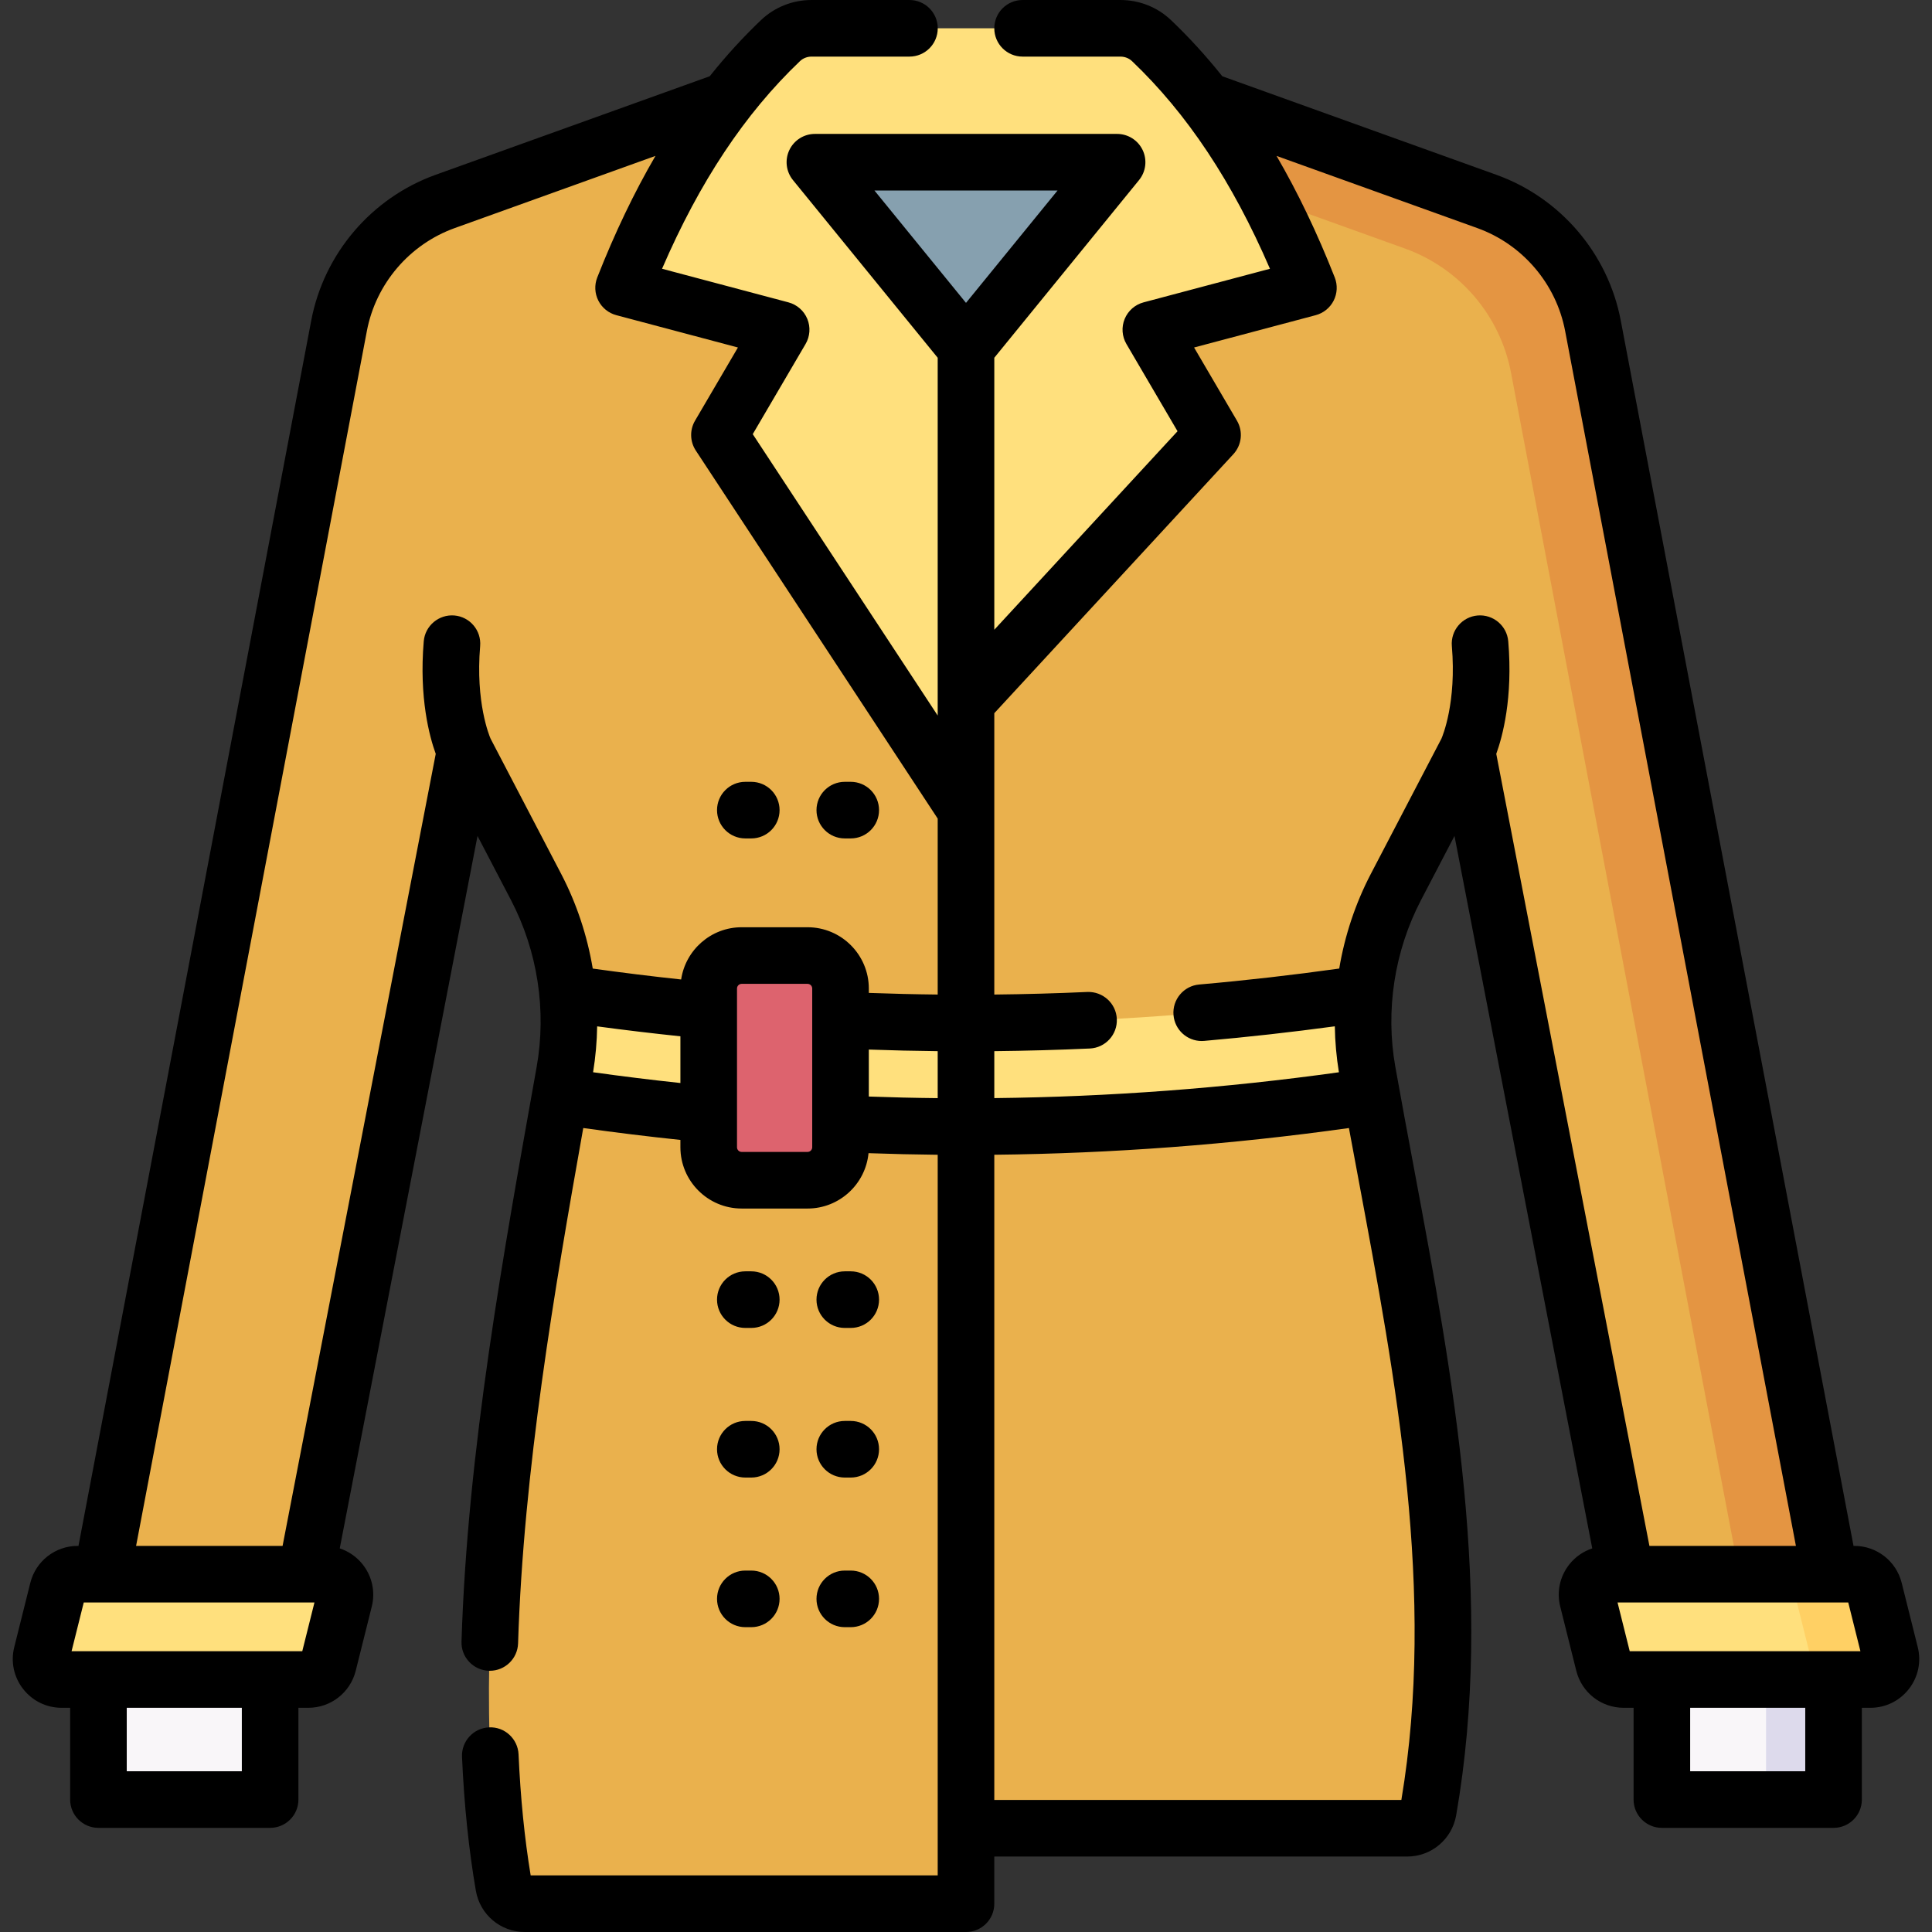 <svg id="Capa_1" enable-background="new 0 0 512 512" height="512" viewBox="0 0 512 512" width="512" xmlns="http://www.w3.org/2000/svg"><rect x="0" y="0" width="512" height="512" fill="#333333" stroke="none"/><g><g><path d="m394.035 53.386-78.395-28.185-59.64-2.874-59.64 2.874-78.396 28.186c-14.535 5.226-25.224 17.746-28.107 32.92l-68.151 358.777h53.972l47.58-246.055 18.8 36.02c7.861 15.062 10.516 32.298 7.54 49.025-11.604 65.241-27.492 149.541-16.101 215.72.468 2.718 2.821 4.706 5.579 4.706h116.924v-20h116.931c2.759 0 5.104-1.995 5.578-4.713 11.382-65.3-4.517-130.56-16.12-195.78-2.971-16.702-.297-33.919 7.552-48.958l18.8-36.02 47.58 246.055h53.973l-68.152-358.778c-2.882-15.174-13.572-27.694-28.107-32.92z" fill="#eab14d"/></g><g><path d="m234.294 34.807 59.64 2.874 78.396 28.186c14.535 5.226 25.224 17.746 28.107 32.92l65.781 346.298h24.077l-68.153-358.779c-2.883-15.175-13.572-27.695-28.107-32.92l-78.395-28.185-59.64-2.874z" fill="#e49542"/></g><path d="m26.089 445.084h45.498v31.818h-45.498z" fill="#f9f6f9"/><path d="m440.413 445.084h45.498v31.818h-45.498z" fill="#f9f6f9" transform="matrix(-1 0 0 -1 926.324 921.986)"/><path d="m468.028 445.084h17.882v31.818h-17.882z" fill="#dddaec"/><path d="m304.985 87.374 41.756-11.097c-9.963-25.324-23.04-47.853-41.561-65.495-2.225-2.119-5.193-3.283-8.266-3.283h-40.914-40.915c-3.072 0-6.041 1.164-8.266 3.283-18.52 17.641-31.597 40.171-41.561 65.495l41.756 11.097-16.353 27.907 65.339 99.41v-28.618l65.338-70.792z" fill="#ffe07d"/><path d="m256 92.14 40.042-49.152h-80.084z" fill="#86a0af"/><path d="m363.554 290.48c-.392-2.158-.781-4.315-1.165-6.473-1.223-6.873-1.474-13.832-.818-20.692-70.383 10.398-140.766 10.398-211.15-.001.657 6.882.403 13.863-.823 20.76-.376 2.115-.758 4.254-1.142 6.407 71.7 10.791 143.399 10.791 215.098-.001z" fill="#ffe07d"/><path d="m214.007 312.775h-17.453c-4.827 0-8.74-3.913-8.74-8.74v-42.065c0-4.827 3.913-8.74 8.74-8.74h17.453c4.827 0 8.74 3.913 8.74 8.74v42.065c0 4.827-3.913 8.74-8.74 8.74z" fill="#dd636e"/><path d="m16.334 445.084h65.377c2.498 0 4.676-1.7 5.281-4.124l4.254-17.02c.859-3.436-1.74-6.764-5.281-6.764h-65.377c-2.498 0-4.676 1.7-5.281 4.124l-4.254 17.02c-.859 3.436 1.739 6.764 5.281 6.764z" fill="#ffe07d"/><path d="m495.665 445.084h-65.377c-2.498 0-4.676-1.7-5.281-4.124l-4.254-17.02c-.859-3.436 1.74-6.764 5.281-6.764h65.377c2.498 0 4.676 1.7 5.281 4.124l4.254 17.02c.86 3.436-1.739 6.764-5.281 6.764z" fill="#ffe07d"/><path d="m500.947 438.32-4.254-17.02c-.606-2.424-2.783-4.124-5.281-4.124h-21.334c2.498 0 4.676 1.7 5.281 4.124l4.254 17.02c.859 3.436-1.74 6.764-5.281 6.764h21.334c3.541 0 6.139-3.328 5.281-6.764z" fill="#ffd064"/><g><path d="m197.52 222.191h1.576c4.143 0 7.5-3.357 7.5-7.5s-3.357-7.5-7.5-7.5h-1.576c-4.143 0-7.5 3.357-7.5 7.5s3.357 7.5 7.5 7.5z"/><path d="m223.879 222.191h1.576c4.143 0 7.5-3.357 7.5-7.5s-3.357-7.5-7.5-7.5h-1.576c-4.143 0-7.5 3.357-7.5 7.5s3.358 7.5 7.5 7.5z"/><path d="m197.52 351.916h1.576c4.143 0 7.5-3.357 7.5-7.5s-3.357-7.5-7.5-7.5h-1.576c-4.143 0-7.5 3.357-7.5 7.5s3.357 7.5 7.5 7.5z"/><path d="m223.879 351.916h1.576c4.143 0 7.5-3.357 7.5-7.5s-3.357-7.5-7.5-7.5h-1.576c-4.143 0-7.5 3.357-7.5 7.5s3.358 7.5 7.5 7.5z"/><path d="m197.52 391.566h1.576c4.143 0 7.5-3.357 7.5-7.5s-3.357-7.5-7.5-7.5h-1.576c-4.143 0-7.5 3.357-7.5 7.5s3.357 7.5 7.5 7.5z"/><path d="m223.879 391.566h1.576c4.143 0 7.5-3.357 7.5-7.5s-3.357-7.5-7.5-7.5h-1.576c-4.143 0-7.5 3.357-7.5 7.5s3.358 7.5 7.5 7.5z"/><path d="m197.52 431.217h1.576c4.143 0 7.5-3.357 7.5-7.5s-3.357-7.5-7.5-7.5h-1.576c-4.143 0-7.5 3.357-7.5 7.5s3.357 7.5 7.5 7.5z"/><path d="m223.879 431.217h1.576c4.143 0 7.5-3.357 7.5-7.5s-3.357-7.5-7.5-7.5h-1.576c-4.143 0-7.5 3.357-7.5 7.5s3.358 7.5 7.5 7.5z"/><path d="m508.223 436.502-4.255-17.023c-1.444-5.771-6.608-9.802-12.557-9.802h-.209l-61.692-324.77c-3.362-17.7-15.983-32.482-32.938-38.578l-72.652-26.121c-4.274-5.349-8.786-10.302-13.566-14.855-3.623-3.452-8.397-5.353-13.44-5.353h-25.915c-4.143 0-7.5 3.357-7.5 7.5s3.357 7.5 7.5 7.5h25.915c1.174 0 2.272.431 3.094 1.214 14.584 13.892 26.583 31.943 36.541 55.012l-33.49 8.9c-2.265.602-4.118 2.227-5.01 4.394-.892 2.166-.72 4.625.465 6.646l13.543 23.112-48.558 52.61v-72.08l38.356-47.083c1.829-2.245 2.202-5.342.96-7.956-1.243-2.615-3.879-4.281-6.774-4.281h-80.084c-2.896 0-5.531 1.666-6.774 4.281-1.242 2.614-.869 5.711.96 7.956l38.356 47.083v94.816l-49.012-74.57 13.997-23.889c1.185-2.021 1.356-4.48.465-6.646-.892-2.167-2.745-3.792-5.009-4.394l-33.49-8.9c9.958-23.068 21.957-41.12 36.541-55.012.821-.783 1.92-1.214 3.093-1.214h25.928c4.143 0 7.5-3.357 7.5-7.5s-3.357-7.5-7.5-7.5h-25.928c-5.043 0-9.815 1.901-13.438 5.353-4.781 4.554-9.292 9.507-13.567 14.856l-72.652 26.121c-16.955 6.096-29.576 20.877-32.938 38.578l-61.691 324.77h-.209c-5.951 0-11.115 4.032-12.558 9.805l-4.253 17.018c-.975 3.894-.116 7.941 2.354 11.105s6.188 4.979 10.203 4.979h2.254v24.318c0 4.143 3.357 7.5 7.5 7.5h45.498c4.143 0 7.5-3.357 7.5-7.5v-24.318h2.624c5.95 0 11.113-4.031 12.559-9.806l4.254-17.02c.973-3.894.114-7.941-2.356-11.104-1.603-2.053-3.737-3.526-6.131-4.315l36.51-188.803 8.864 16.982c7.058 13.523 9.474 29.235 6.805 44.243-8.807 49.389-18.323 101.482-19.911 152.278-.13 4.14 3.122 7.602 7.262 7.73.08.003.159.004.238.004 4.034 0 7.365-3.205 7.492-7.266 1.432-45.789 9.641-93.677 17.273-136.572 8.568 1.203 17.178 2.256 25.745 3.155v1.944c0 8.954 7.285 16.239 16.239 16.239h17.454c8.424 0 15.367-6.45 16.16-14.67 6.102.218 12.213.359 18.333.421v190.976h-107.867c-1.622-9.808-2.701-20.587-3.211-32.07-.183-4.139-3.703-7.372-7.824-7.16-4.138.183-7.344 3.687-7.16 7.824.562 12.71 1.798 24.646 3.672 35.479 1.097 6.331 6.55 10.927 12.967 10.927h116.922c4.143 0 7.5-3.357 7.5-7.5v-12.5h109.432c6.41 0 11.864-4.595 12.967-10.925 10.069-57.768-.77-115.777-11.252-171.877-1.624-8.692-3.303-17.681-4.873-26.504-2.662-14.963-.241-30.651 6.816-44.175l8.865-16.984 36.509 188.804c-2.395.79-4.529 2.262-6.132 4.316-2.47 3.164-3.328 7.212-2.354 11.104l4.255 17.021c1.444 5.772 6.607 9.804 12.557 9.804h2.624v24.318c0 4.143 3.357 7.5 7.5 7.5h45.498c4.143 0 7.5-3.357 7.5-7.5v-24.318h2.255c4.015 0 7.733-1.814 10.203-4.979s3.327-7.211 2.353-11.103zm-227.965-386.014-24.259 29.777-24.259-29.777zm-216.172 418.914h-30.498v-16.818h30.498zm16.02-31.818h-61.138l3.226-12.907h61.138zm49.899-241.836c-.315-.722-4.026-9.607-2.761-24.536.35-4.127-2.713-7.756-6.841-8.106-4.108-.334-7.756 2.713-8.106 6.841-1.273 15.025 1.53 25.299 3.177 29.834l-40.588 209.896h-38.821l61.16-321.971c2.376-12.508 11.295-22.954 23.276-27.262l53.202-19.128c-5.644 9.697-10.773 20.394-15.425 32.215-.783 1.99-.679 4.221.286 6.13s2.7 3.315 4.768 3.864l32.226 8.564-11.367 19.399c-1.442 2.461-1.363 5.527.203 7.911l64.105 97.535v46.631c-6.096-.064-12.184-.212-18.253-.432v-1.165c0-8.954-7.285-16.239-16.239-16.239h-17.454c-8.138 0-14.878 6.024-16.042 13.843-7.796-.833-15.63-1.802-23.426-2.892-1.461-8.72-4.263-17.219-8.378-25.103zm27.169 88.41c.654-4.029 1.018-8.095 1.079-12.162 7.351.994 14.725 1.867 22.061 2.637v12.379c-7.704-.826-15.439-1.779-23.14-2.854zm58.072 19.877c0 .684-.556 1.239-1.239 1.239h-17.454c-.684 0-1.239-.556-1.239-1.239v-42.065c0-.684.556-1.239 1.239-1.239h17.454c.684 0 1.239.556 1.239 1.239zm15-13.442v-12.447c6.07.215 12.157.357 18.253.42v12.453c-6.093-.061-12.177-.206-18.253-.426zm141.13 186.407h-107.877v-170.979c31.329-.335 62.787-2.701 93.981-7.081.808 4.375 1.621 8.73 2.422 13.013 10.143 54.292 20.63 110.42 11.474 165.047zm-8.085-245.421c-4.116 7.887-6.92 16.383-8.382 25.096-12.282 1.716-24.728 3.148-37.099 4.229-4.126.36-7.179 3.998-6.818 8.125.342 3.904 3.616 6.847 7.463 6.847.219 0 .439-.009.662-.028 11.536-1.008 23.141-2.311 34.622-3.862.061 4.074.427 8.144 1.085 12.177-30.317 4.231-60.881 6.513-91.325 6.846v-12.443c8.46-.087 16.912-.318 25.318-.7 4.139-.188 7.341-3.694 7.152-7.832s-3.704-7.312-7.832-7.152c-8.181.372-16.405.597-24.639.684v-74.561l63.35-68.637c2.238-2.426 2.628-6.03.959-8.879l-11.366-19.399 32.227-8.564c2.067-.549 3.802-1.955 4.768-3.864.965-1.909 1.069-4.139.286-6.13-4.651-11.821-9.781-22.519-15.425-32.215l53.202 19.128c11.98 4.308 20.899 14.754 23.275 27.262l61.16 321.971h-38.822l-40.587-209.896c1.647-4.536 4.449-14.81 3.176-29.834-.351-4.129-3.996-7.178-8.106-6.841-4.128.351-7.19 3.979-6.841 8.106 1.267 14.951-2.457 23.842-2.762 24.541zm65.377 193.098h61.138l3.226 12.907h-61.138zm49.742 44.725h-30.498v-16.818h30.498z"/></g></g></svg>